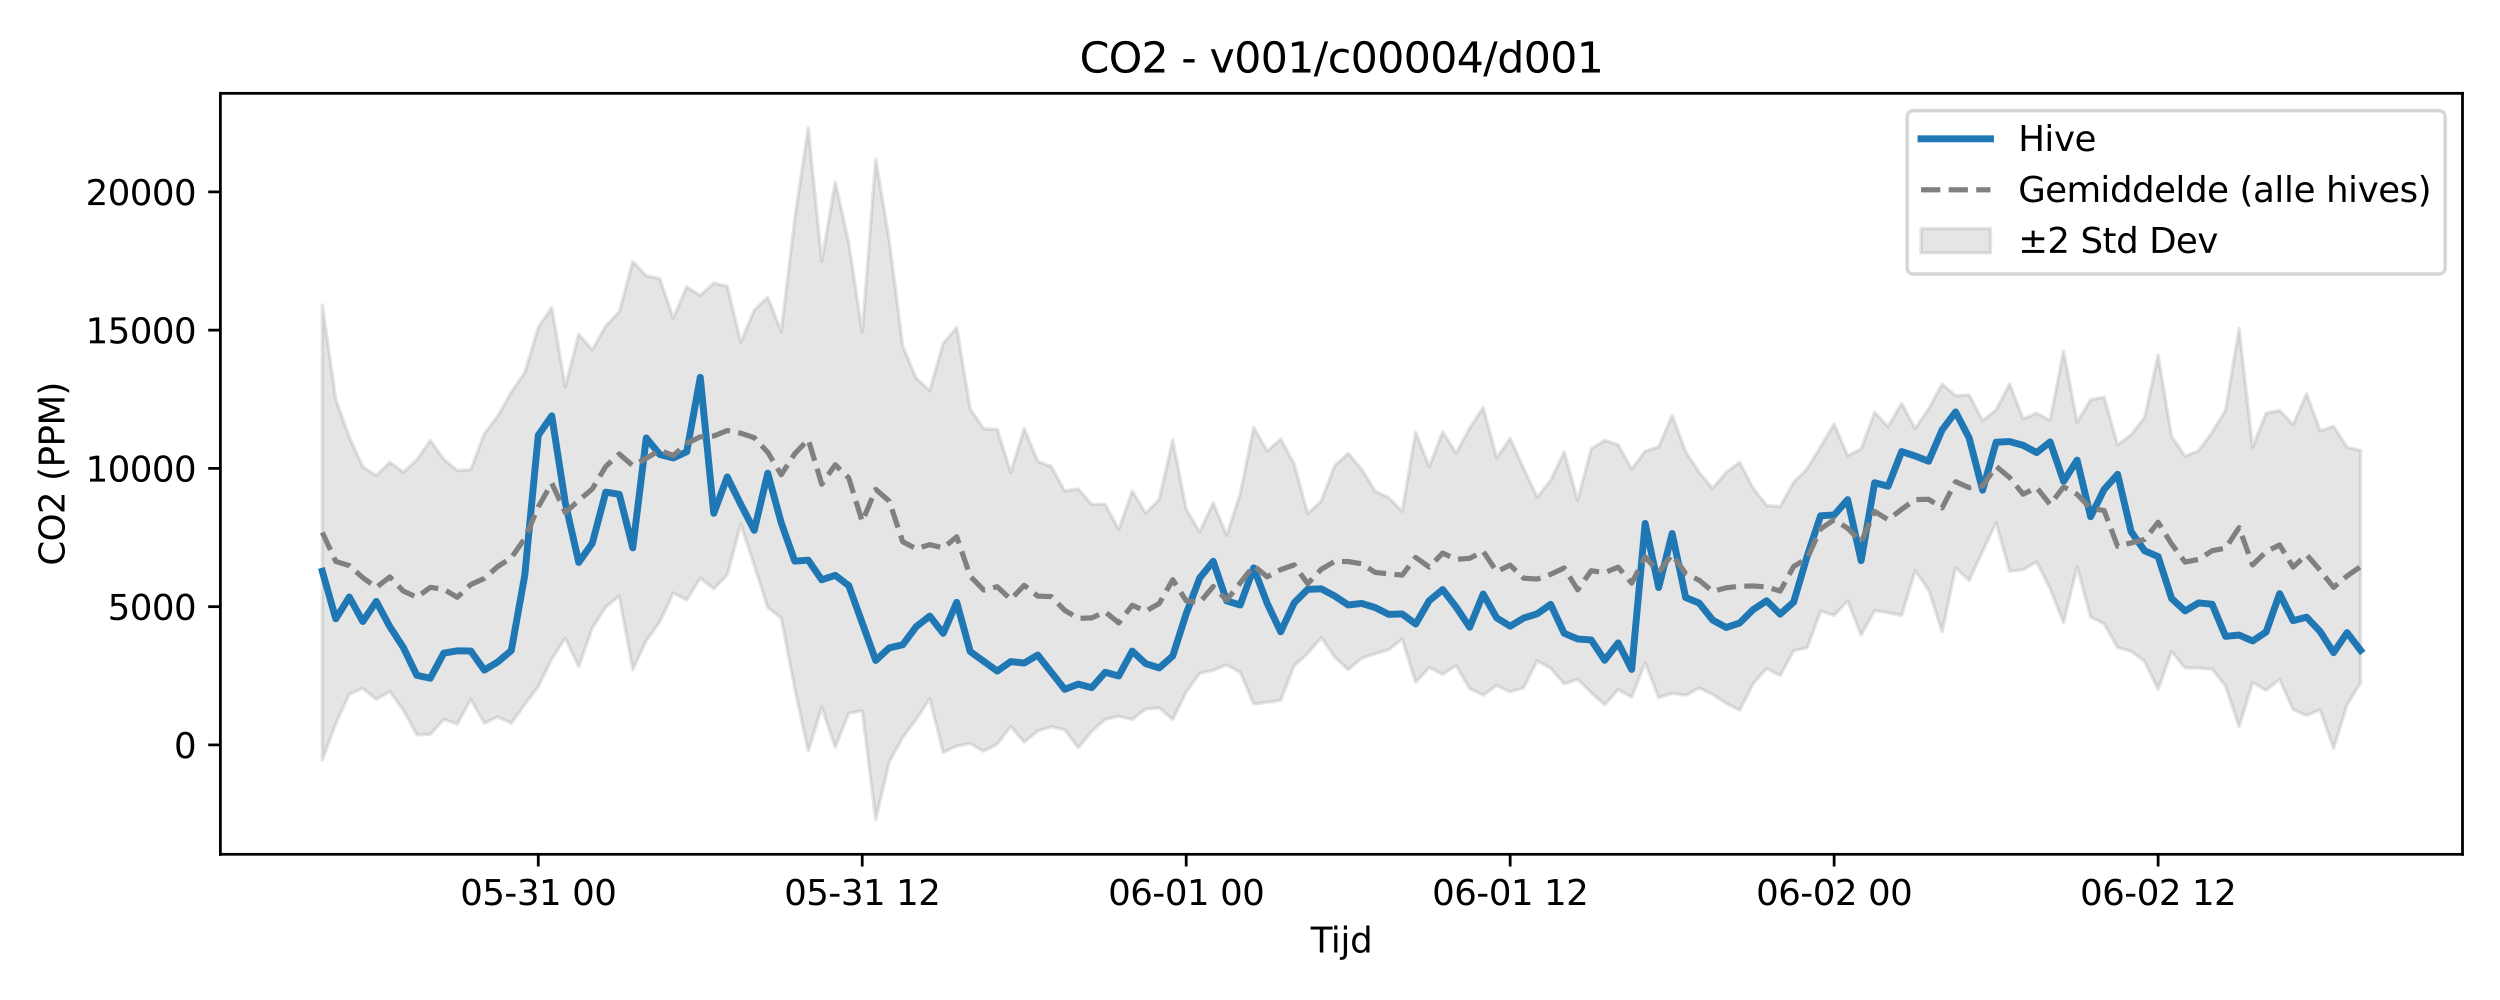 <?xml version="1.0" encoding="utf-8" standalone="no"?>
<!DOCTYPE svg PUBLIC "-//W3C//DTD SVG 1.1//EN"
  "http://www.w3.org/Graphics/SVG/1.1/DTD/svg11.dtd">
<svg xmlns:xlink="http://www.w3.org/1999/xlink" width="720pt" height="288pt" viewBox="0 0 720 288" xmlns="http://www.w3.org/2000/svg" version="1.1">
 <defs>
  <style type="text/css">*{stroke-linejoin: round; stroke-linecap: butt}</style>
 </defs>
 <g id="figure_1">
  <g id="patch_1">
   <path d="M 0 288 
L 720 288 
L 720 0 
L 0 0 
z
" style="fill: #ffffff"/>
  </g>
  <g id="axes_1">
   <g id="patch_2">
    <path d="M 63.47 246.04 
L 709.2 246.04 
L 709.2 26.88 
L 63.47 26.88 
z
" style="fill: #ffffff"/>
   </g>
   <g id="FillBetweenPolyCollection_1">
    <defs>
     <path id="mc2fb7e2fd2" d="M 92.821 -200.191 
L 92.821 -69.122 
L 96.709 -79.624 
L 100.597 -88.085 
L 104.484 -89.747 
L 108.372 -86.605 
L 112.259 -88.816 
L 116.147 -83.571 
L 120.035 -76.383 
L 123.922 -76.519 
L 127.81 -80.82 
L 131.697 -79.477 
L 135.585 -86.599 
L 139.473 -79.742 
L 143.36 -81.551 
L 147.248 -79.695 
L 151.135 -85.127 
L 155.023 -90.304 
L 158.911 -98.219 
L 162.798 -104.205 
L 166.686 -96.044 
L 170.573 -107.08 
L 174.461 -113.195 
L 178.349 -116.335 
L 182.236 -95.151 
L 186.124 -103.497 
L 190.011 -108.905 
L 193.899 -117.235 
L 197.787 -115.233 
L 201.674 -121.488 
L 205.562 -118.427 
L 209.449 -122.42 
L 213.337 -137.067 
L 217.224 -125.183 
L 221.112 -113.085 
L 225 -110.001 
L 228.887 -89.713 
L 232.775 -71.7 
L 236.662 -84.316 
L 240.55 -72.768 
L 244.438 -82.601 
L 248.325 -83.304 
L 252.213 -51.922 
L 256.1 -68.562 
L 259.988 -75.65 
L 263.876 -80.87 
L 267.763 -86.763 
L 271.651 -71.301 
L 275.538 -73.111 
L 279.426 -73.869 
L 283.314 -71.629 
L 287.201 -73.724 
L 291.089 -78.782 
L 294.976 -74.279 
L 298.864 -77.502 
L 302.752 -78.667 
L 306.639 -77.838 
L 310.527 -72.668 
L 314.414 -77.336 
L 318.302 -80.811 
L 322.19 -81.745 
L 326.077 -80.799 
L 329.965 -83.781 
L 333.852 -84.152 
L 337.74 -80.753 
L 341.628 -88.667 
L 345.515 -94.09 
L 349.403 -94.985 
L 353.29 -96.492 
L 357.178 -94.39 
L 361.066 -85.267 
L 364.953 -85.727 
L 368.841 -86.34 
L 372.728 -96.282 
L 376.616 -99.778 
L 380.504 -104.398 
L 384.391 -98.752 
L 388.279 -95.131 
L 392.166 -98.405 
L 396.054 -99.74 
L 399.942 -100.87 
L 403.829 -103.971 
L 407.717 -91.457 
L 411.604 -95.737 
L 415.492 -93.824 
L 419.38 -96.32 
L 423.267 -89.676 
L 427.155 -87.791 
L 431.042 -90.602 
L 434.93 -88.768 
L 438.818 -89.904 
L 442.705 -97.682 
L 446.593 -95.595 
L 450.48 -91.046 
L 454.368 -92.357 
L 458.256 -88.549 
L 462.143 -85.011 
L 466.031 -89.403 
L 469.918 -87.203 
L 473.806 -97.173 
L 477.694 -87.071 
L 481.581 -88.318 
L 485.469 -87.76 
L 489.356 -89.848 
L 493.244 -88.032 
L 497.132 -85.446 
L 501.019 -83.454 
L 504.907 -91.096 
L 508.794 -95.494 
L 512.682 -93.433 
L 516.57 -100.579 
L 520.457 -101.437 
L 524.345 -112.008 
L 528.232 -110.781 
L 532.12 -114.923 
L 536.008 -105.139 
L 539.895 -112.174 
L 543.783 -111.524 
L 547.67 -110.764 
L 551.558 -123.637 
L 555.446 -118.122 
L 559.333 -106.09 
L 563.221 -124.502 
L 567.108 -120.823 
L 570.996 -129.225 
L 574.883 -137.452 
L 578.771 -123.492 
L 582.659 -123.935 
L 586.546 -126.158 
L 590.434 -118.444 
L 594.321 -108.688 
L 598.209 -124.797 
L 602.097 -110.328 
L 605.984 -108.349 
L 609.872 -101.485 
L 613.759 -100.472 
L 617.647 -97.515 
L 621.535 -89.475 
L 625.422 -100.364 
L 629.31 -95.615 
L 633.197 -95.595 
L 637.085 -95.281 
L 640.973 -90.403 
L 644.86 -78.691 
L 648.748 -91.437 
L 652.635 -89.209 
L 656.523 -92.32 
L 660.411 -83.673 
L 664.298 -81.907 
L 668.186 -83.607 
L 672.073 -72.457 
L 675.961 -85.048 
L 679.849 -91.363 
L 679.849 -158.291 
L 679.849 -158.291 
L 675.961 -159.197 
L 672.073 -165.188 
L 668.186 -163.951 
L 664.298 -174.622 
L 660.411 -165.669 
L 656.523 -169.79 
L 652.635 -169.001 
L 648.748 -159.186 
L 644.86 -193.39 
L 640.973 -169.905 
L 637.085 -163.493 
L 633.197 -158.191 
L 629.31 -156.621 
L 625.422 -162.294 
L 621.535 -185.702 
L 617.647 -167.743 
L 613.759 -162.799 
L 609.872 -159.836 
L 605.984 -173.622 
L 602.097 -172.861 
L 598.209 -166.434 
L 594.321 -186.893 
L 590.434 -166.946 
L 586.546 -169.007 
L 582.659 -167.403 
L 578.771 -177.43 
L 574.883 -169.951 
L 570.996 -166.878 
L 567.108 -174.287 
L 563.221 -174.024 
L 559.333 -177.377 
L 555.446 -170.271 
L 551.558 -164.593 
L 547.67 -171.883 
L 543.783 -165.088 
L 539.895 -169.245 
L 536.008 -158.708 
L 532.12 -156.768 
L 528.232 -165.869 
L 524.345 -159.376 
L 520.457 -152.97 
L 516.57 -149.113 
L 512.682 -142.097 
L 508.794 -142.432 
L 504.907 -147.389 
L 501.019 -154.854 
L 497.132 -151.985 
L 493.244 -147.326 
L 489.356 -151.925 
L 485.469 -157.899 
L 481.581 -168.36 
L 477.694 -159.303 
L 473.806 -158.035 
L 469.918 -152.917 
L 466.031 -159.908 
L 462.143 -161.177 
L 458.256 -158.709 
L 454.368 -143.911 
L 450.48 -157.805 
L 446.593 -149.636 
L 442.705 -144.768 
L 438.818 -153.038 
L 434.93 -161.717 
L 431.042 -156.164 
L 427.155 -170.634 
L 423.267 -164.734 
L 419.38 -157.496 
L 415.492 -163.586 
L 411.604 -153.614 
L 407.717 -163.489 
L 403.829 -140.756 
L 399.942 -144.681 
L 396.054 -146.538 
L 392.166 -152.852 
L 388.279 -157.408 
L 384.391 -153.861 
L 380.504 -143.687 
L 376.616 -140.007 
L 372.728 -154.355 
L 368.841 -161.549 
L 364.953 -158.014 
L 361.066 -164.933 
L 357.178 -145.781 
L 353.29 -133.8 
L 349.403 -143.188 
L 345.515 -134.823 
L 341.628 -141.303 
L 337.74 -161.325 
L 333.852 -144.22 
L 329.965 -140.188 
L 326.077 -146.579 
L 322.19 -135.495 
L 318.302 -142.749 
L 314.414 -142.751 
L 310.527 -147.178 
L 306.639 -146.598 
L 302.752 -153.692 
L 298.864 -155.138 
L 294.976 -164.575 
L 291.089 -151.958 
L 287.201 -164.339 
L 283.314 -164.493 
L 279.426 -170.208 
L 275.538 -193.689 
L 271.651 -189.083 
L 267.763 -175.531 
L 263.876 -179.03 
L 259.988 -188.304 
L 256.1 -218.811 
L 252.213 -242.199 
L 248.325 -192.287 
L 244.438 -218.107 
L 240.55 -235.524 
L 236.662 -212.795 
L 232.775 -251.158 
L 228.887 -224.921 
L 225 -192.546 
L 221.112 -202.408 
L 217.224 -198.702 
L 213.337 -189.408 
L 209.449 -205.574 
L 205.562 -206.46 
L 201.674 -202.915 
L 197.787 -205.356 
L 193.899 -196.381 
L 190.011 -207.728 
L 186.124 -208.551 
L 182.236 -212.655 
L 178.349 -198.155 
L 174.461 -194.141 
L 170.573 -187.254 
L 166.686 -191.743 
L 162.798 -176.579 
L 158.911 -199.451 
L 155.023 -193.696 
L 151.135 -180.675 
L 147.248 -175.017 
L 143.36 -168.133 
L 139.473 -163.066 
L 135.585 -152.728 
L 131.697 -152.481 
L 127.81 -155.745 
L 123.922 -161.154 
L 120.035 -155.549 
L 116.147 -152.002 
L 112.259 -154.885 
L 108.372 -151.012 
L 104.484 -153.552 
L 100.597 -162.116 
L 96.709 -172.989 
L 92.821 -200.191 
z
" style="stroke: #808080; stroke-opacity: 0.2"/>
    </defs>
    <g clip-path="url(#p83a8b399af)">
     <use xlink:href="#mc2fb7e2fd2" x="0" y="288" style="fill: #808080; fill-opacity: 0.2; stroke: #808080; stroke-opacity: 0.2"/>
    </g>
   </g>
   <g id="matplotlib.axis_1">
    <g id="xtick_1">
     <g id="line2d_1">
      <defs>
       <path id="m8da2e3e912" d="M 0 0 
L 0 3.5 
" style="stroke: #000000; stroke-width: 0.8"/>
      </defs>
      <g>
       <use xlink:href="#m8da2e3e912" x="155.023" y="246.04" style="stroke: #000000; stroke-width: 0.8"/>
      </g>
     </g>
     <g id="text_1">
      <!-- 05-31 00 -->
      <g transform="translate(132.542 260.638) scale(0.1 -0.1)">
       <defs>
        <path id="DejaVuSans-30" d="M 2034 4250 
Q 1547 4250 1301 3770 
Q 1056 3291 1056 2328 
Q 1056 1369 1301 889 
Q 1547 409 2034 409 
Q 2525 409 2770 889 
Q 3016 1369 3016 2328 
Q 3016 3291 2770 3770 
Q 2525 4250 2034 4250 
z
M 2034 4750 
Q 2819 4750 3233 4129 
Q 3647 3509 3647 2328 
Q 3647 1150 3233 529 
Q 2819 -91 2034 -91 
Q 1250 -91 836 529 
Q 422 1150 422 2328 
Q 422 3509 836 4129 
Q 1250 4750 2034 4750 
z
" transform="scale(0.016)"/>
        <path id="DejaVuSans-35" d="M 691 4666 
L 3169 4666 
L 3169 4134 
L 1269 4134 
L 1269 2991 
Q 1406 3038 1543 3061 
Q 1681 3084 1819 3084 
Q 2600 3084 3056 2656 
Q 3513 2228 3513 1497 
Q 3513 744 3044 326 
Q 2575 -91 1722 -91 
Q 1428 -91 1123 -41 
Q 819 9 494 109 
L 494 744 
Q 775 591 1075 516 
Q 1375 441 1709 441 
Q 2250 441 2565 725 
Q 2881 1009 2881 1497 
Q 2881 1984 2565 2268 
Q 2250 2553 1709 2553 
Q 1456 2553 1204 2497 
Q 953 2441 691 2322 
L 691 4666 
z
" transform="scale(0.016)"/>
        <path id="DejaVuSans-2d" d="M 313 2009 
L 1997 2009 
L 1997 1497 
L 313 1497 
L 313 2009 
z
" transform="scale(0.016)"/>
        <path id="DejaVuSans-33" d="M 2597 2516 
Q 3050 2419 3304 2112 
Q 3559 1806 3559 1356 
Q 3559 666 3084 287 
Q 2609 -91 1734 -91 
Q 1441 -91 1130 -33 
Q 819 25 488 141 
L 488 750 
Q 750 597 1062 519 
Q 1375 441 1716 441 
Q 2309 441 2620 675 
Q 2931 909 2931 1356 
Q 2931 1769 2642 2001 
Q 2353 2234 1838 2234 
L 1294 2234 
L 1294 2753 
L 1863 2753 
Q 2328 2753 2575 2939 
Q 2822 3125 2822 3475 
Q 2822 3834 2567 4026 
Q 2313 4219 1838 4219 
Q 1578 4219 1281 4162 
Q 984 4106 628 3988 
L 628 4550 
Q 988 4650 1302 4700 
Q 1616 4750 1894 4750 
Q 2613 4750 3031 4423 
Q 3450 4097 3450 3541 
Q 3450 3153 3228 2886 
Q 3006 2619 2597 2516 
z
" transform="scale(0.016)"/>
        <path id="DejaVuSans-31" d="M 794 531 
L 1825 531 
L 1825 4091 
L 703 3866 
L 703 4441 
L 1819 4666 
L 2450 4666 
L 2450 531 
L 3481 531 
L 3481 0 
L 794 0 
L 794 531 
z
" transform="scale(0.016)"/>
        <path id="DejaVuSans-20" transform="scale(0.016)"/>
       </defs>
       <use xlink:href="#DejaVuSans-30"/>
       <use xlink:href="#DejaVuSans-35" transform="translate(63.623 0)"/>
       <use xlink:href="#DejaVuSans-2d" transform="translate(127.246 0)"/>
       <use xlink:href="#DejaVuSans-33" transform="translate(163.33 0)"/>
       <use xlink:href="#DejaVuSans-31" transform="translate(226.953 0)"/>
       <use xlink:href="#DejaVuSans-20" transform="translate(290.576 0)"/>
       <use xlink:href="#DejaVuSans-30" transform="translate(322.363 0)"/>
       <use xlink:href="#DejaVuSans-30" transform="translate(385.986 0)"/>
      </g>
     </g>
    </g>
    <g id="xtick_2">
     <g id="line2d_2">
      <g>
       <use xlink:href="#m8da2e3e912" x="248.325" y="246.04" style="stroke: #000000; stroke-width: 0.8"/>
      </g>
     </g>
     <g id="text_2">
      <!-- 05-31 12 -->
      <g transform="translate(225.845 260.638) scale(0.1 -0.1)">
       <defs>
        <path id="DejaVuSans-32" d="M 1228 531 
L 3431 531 
L 3431 0 
L 469 0 
L 469 531 
Q 828 903 1448 1529 
Q 2069 2156 2228 2338 
Q 2531 2678 2651 2914 
Q 2772 3150 2772 3378 
Q 2772 3750 2511 3984 
Q 2250 4219 1831 4219 
Q 1534 4219 1204 4116 
Q 875 4013 500 3803 
L 500 4441 
Q 881 4594 1212 4672 
Q 1544 4750 1819 4750 
Q 2544 4750 2975 4387 
Q 3406 4025 3406 3419 
Q 3406 3131 3298 2873 
Q 3191 2616 2906 2266 
Q 2828 2175 2409 1742 
Q 1991 1309 1228 531 
z
" transform="scale(0.016)"/>
       </defs>
       <use xlink:href="#DejaVuSans-30"/>
       <use xlink:href="#DejaVuSans-35" transform="translate(63.623 0)"/>
       <use xlink:href="#DejaVuSans-2d" transform="translate(127.246 0)"/>
       <use xlink:href="#DejaVuSans-33" transform="translate(163.33 0)"/>
       <use xlink:href="#DejaVuSans-31" transform="translate(226.953 0)"/>
       <use xlink:href="#DejaVuSans-20" transform="translate(290.576 0)"/>
       <use xlink:href="#DejaVuSans-31" transform="translate(322.363 0)"/>
       <use xlink:href="#DejaVuSans-32" transform="translate(385.986 0)"/>
      </g>
     </g>
    </g>
    <g id="xtick_3">
     <g id="line2d_3">
      <g>
       <use xlink:href="#m8da2e3e912" x="341.628" y="246.04" style="stroke: #000000; stroke-width: 0.8"/>
      </g>
     </g>
     <g id="text_3">
      <!-- 06-01 00 -->
      <g transform="translate(319.147 260.638) scale(0.1 -0.1)">
       <defs>
        <path id="DejaVuSans-36" d="M 2113 2584 
Q 1688 2584 1439 2293 
Q 1191 2003 1191 1497 
Q 1191 994 1439 701 
Q 1688 409 2113 409 
Q 2538 409 2786 701 
Q 3034 994 3034 1497 
Q 3034 2003 2786 2293 
Q 2538 2584 2113 2584 
z
M 3366 4563 
L 3366 3988 
Q 3128 4100 2886 4159 
Q 2644 4219 2406 4219 
Q 1781 4219 1451 3797 
Q 1122 3375 1075 2522 
Q 1259 2794 1537 2939 
Q 1816 3084 2150 3084 
Q 2853 3084 3261 2657 
Q 3669 2231 3669 1497 
Q 3669 778 3244 343 
Q 2819 -91 2113 -91 
Q 1303 -91 875 529 
Q 447 1150 447 2328 
Q 447 3434 972 4092 
Q 1497 4750 2381 4750 
Q 2619 4750 2861 4703 
Q 3103 4656 3366 4563 
z
" transform="scale(0.016)"/>
       </defs>
       <use xlink:href="#DejaVuSans-30"/>
       <use xlink:href="#DejaVuSans-36" transform="translate(63.623 0)"/>
       <use xlink:href="#DejaVuSans-2d" transform="translate(127.246 0)"/>
       <use xlink:href="#DejaVuSans-30" transform="translate(163.33 0)"/>
       <use xlink:href="#DejaVuSans-31" transform="translate(226.953 0)"/>
       <use xlink:href="#DejaVuSans-20" transform="translate(290.576 0)"/>
       <use xlink:href="#DejaVuSans-30" transform="translate(322.363 0)"/>
       <use xlink:href="#DejaVuSans-30" transform="translate(385.986 0)"/>
      </g>
     </g>
    </g>
    <g id="xtick_4">
     <g id="line2d_4">
      <g>
       <use xlink:href="#m8da2e3e912" x="434.93" y="246.04" style="stroke: #000000; stroke-width: 0.8"/>
      </g>
     </g>
     <g id="text_4">
      <!-- 06-01 12 -->
      <g transform="translate(412.45 260.638) scale(0.1 -0.1)">
       <use xlink:href="#DejaVuSans-30"/>
       <use xlink:href="#DejaVuSans-36" transform="translate(63.623 0)"/>
       <use xlink:href="#DejaVuSans-2d" transform="translate(127.246 0)"/>
       <use xlink:href="#DejaVuSans-30" transform="translate(163.33 0)"/>
       <use xlink:href="#DejaVuSans-31" transform="translate(226.953 0)"/>
       <use xlink:href="#DejaVuSans-20" transform="translate(290.576 0)"/>
       <use xlink:href="#DejaVuSans-31" transform="translate(322.363 0)"/>
       <use xlink:href="#DejaVuSans-32" transform="translate(385.986 0)"/>
      </g>
     </g>
    </g>
    <g id="xtick_5">
     <g id="line2d_5">
      <g>
       <use xlink:href="#m8da2e3e912" x="528.232" y="246.04" style="stroke: #000000; stroke-width: 0.8"/>
      </g>
     </g>
     <g id="text_5">
      <!-- 06-02 00 -->
      <g transform="translate(505.752 260.638) scale(0.1 -0.1)">
       <use xlink:href="#DejaVuSans-30"/>
       <use xlink:href="#DejaVuSans-36" transform="translate(63.623 0)"/>
       <use xlink:href="#DejaVuSans-2d" transform="translate(127.246 0)"/>
       <use xlink:href="#DejaVuSans-30" transform="translate(163.33 0)"/>
       <use xlink:href="#DejaVuSans-32" transform="translate(226.953 0)"/>
       <use xlink:href="#DejaVuSans-20" transform="translate(290.576 0)"/>
       <use xlink:href="#DejaVuSans-30" transform="translate(322.363 0)"/>
       <use xlink:href="#DejaVuSans-30" transform="translate(385.986 0)"/>
      </g>
     </g>
    </g>
    <g id="xtick_6">
     <g id="line2d_6">
      <g>
       <use xlink:href="#m8da2e3e912" x="621.535" y="246.04" style="stroke: #000000; stroke-width: 0.8"/>
      </g>
     </g>
     <g id="text_6">
      <!-- 06-02 12 -->
      <g transform="translate(599.054 260.638) scale(0.1 -0.1)">
       <use xlink:href="#DejaVuSans-30"/>
       <use xlink:href="#DejaVuSans-36" transform="translate(63.623 0)"/>
       <use xlink:href="#DejaVuSans-2d" transform="translate(127.246 0)"/>
       <use xlink:href="#DejaVuSans-30" transform="translate(163.33 0)"/>
       <use xlink:href="#DejaVuSans-32" transform="translate(226.953 0)"/>
       <use xlink:href="#DejaVuSans-20" transform="translate(290.576 0)"/>
       <use xlink:href="#DejaVuSans-31" transform="translate(322.363 0)"/>
       <use xlink:href="#DejaVuSans-32" transform="translate(385.986 0)"/>
      </g>
     </g>
    </g>
    <g id="text_7">
     <!-- Tijd -->
     <g transform="translate(377.485 274.317) scale(0.1 -0.1)">
      <defs>
       <path id="DejaVuSans-54" d="M -19 4666 
L 3928 4666 
L 3928 4134 
L 2272 4134 
L 2272 0 
L 1638 0 
L 1638 4134 
L -19 4134 
L -19 4666 
z
" transform="scale(0.016)"/>
       <path id="DejaVuSans-69" d="M 603 3500 
L 1178 3500 
L 1178 0 
L 603 0 
L 603 3500 
z
M 603 4863 
L 1178 4863 
L 1178 4134 
L 603 4134 
L 603 4863 
z
" transform="scale(0.016)"/>
       <path id="DejaVuSans-6a" d="M 603 3500 
L 1178 3500 
L 1178 -63 
Q 1178 -731 923 -1031 
Q 669 -1331 103 -1331 
L -116 -1331 
L -116 -844 
L 38 -844 
Q 366 -844 484 -692 
Q 603 -541 603 -63 
L 603 3500 
z
M 603 4863 
L 1178 4863 
L 1178 4134 
L 603 4134 
L 603 4863 
z
" transform="scale(0.016)"/>
       <path id="DejaVuSans-64" d="M 2906 2969 
L 2906 4863 
L 3481 4863 
L 3481 0 
L 2906 0 
L 2906 525 
Q 2725 213 2448 61 
Q 2172 -91 1784 -91 
Q 1150 -91 751 415 
Q 353 922 353 1747 
Q 353 2572 751 3078 
Q 1150 3584 1784 3584 
Q 2172 3584 2448 3432 
Q 2725 3281 2906 2969 
z
M 947 1747 
Q 947 1113 1208 752 
Q 1469 391 1925 391 
Q 2381 391 2643 752 
Q 2906 1113 2906 1747 
Q 2906 2381 2643 2742 
Q 2381 3103 1925 3103 
Q 1469 3103 1208 2742 
Q 947 2381 947 1747 
z
" transform="scale(0.016)"/>
      </defs>
      <use xlink:href="#DejaVuSans-54"/>
      <use xlink:href="#DejaVuSans-69" transform="translate(57.959 0)"/>
      <use xlink:href="#DejaVuSans-6a" transform="translate(85.742 0)"/>
      <use xlink:href="#DejaVuSans-64" transform="translate(113.525 0)"/>
     </g>
    </g>
   </g>
   <g id="matplotlib.axis_2">
    <g id="ytick_1">
     <g id="line2d_7">
      <defs>
       <path id="ma5cc7179a1" d="M 0 0 
L -3.5 0 
" style="stroke: #000000; stroke-width: 0.8"/>
      </defs>
      <g>
       <use xlink:href="#ma5cc7179a1" x="63.47" y="214.532" style="stroke: #000000; stroke-width: 0.8"/>
      </g>
     </g>
     <g id="text_8">
      <!-- 0 -->
      <g transform="translate(50.108 218.331) scale(0.1 -0.1)">
       <use xlink:href="#DejaVuSans-30"/>
      </g>
     </g>
    </g>
    <g id="ytick_2">
     <g id="line2d_8">
      <g>
       <use xlink:href="#ma5cc7179a1" x="63.47" y="174.716" style="stroke: #000000; stroke-width: 0.8"/>
      </g>
     </g>
     <g id="text_9">
      <!-- 5000 -->
      <g transform="translate(31.02 178.515) scale(0.1 -0.1)">
       <use xlink:href="#DejaVuSans-35"/>
       <use xlink:href="#DejaVuSans-30" transform="translate(63.623 0)"/>
       <use xlink:href="#DejaVuSans-30" transform="translate(127.246 0)"/>
       <use xlink:href="#DejaVuSans-30" transform="translate(190.869 0)"/>
      </g>
     </g>
    </g>
    <g id="ytick_3">
     <g id="line2d_9">
      <g>
       <use xlink:href="#ma5cc7179a1" x="63.47" y="134.9" style="stroke: #000000; stroke-width: 0.8"/>
      </g>
     </g>
     <g id="text_10">
      <!-- 10000 -->
      <g transform="translate(24.657 138.699) scale(0.1 -0.1)">
       <use xlink:href="#DejaVuSans-31"/>
       <use xlink:href="#DejaVuSans-30" transform="translate(63.623 0)"/>
       <use xlink:href="#DejaVuSans-30" transform="translate(127.246 0)"/>
       <use xlink:href="#DejaVuSans-30" transform="translate(190.869 0)"/>
       <use xlink:href="#DejaVuSans-30" transform="translate(254.492 0)"/>
      </g>
     </g>
    </g>
    <g id="ytick_4">
     <g id="line2d_10">
      <g>
       <use xlink:href="#ma5cc7179a1" x="63.47" y="95.084" style="stroke: #000000; stroke-width: 0.8"/>
      </g>
     </g>
     <g id="text_11">
      <!-- 15000 -->
      <g transform="translate(24.657 98.883) scale(0.1 -0.1)">
       <use xlink:href="#DejaVuSans-31"/>
       <use xlink:href="#DejaVuSans-35" transform="translate(63.623 0)"/>
       <use xlink:href="#DejaVuSans-30" transform="translate(127.246 0)"/>
       <use xlink:href="#DejaVuSans-30" transform="translate(190.869 0)"/>
       <use xlink:href="#DejaVuSans-30" transform="translate(254.492 0)"/>
      </g>
     </g>
    </g>
    <g id="ytick_5">
     <g id="line2d_11">
      <g>
       <use xlink:href="#ma5cc7179a1" x="63.47" y="55.268" style="stroke: #000000; stroke-width: 0.8"/>
      </g>
     </g>
     <g id="text_12">
      <!-- 20000 -->
      <g transform="translate(24.657 59.067) scale(0.1 -0.1)">
       <use xlink:href="#DejaVuSans-32"/>
       <use xlink:href="#DejaVuSans-30" transform="translate(63.623 0)"/>
       <use xlink:href="#DejaVuSans-30" transform="translate(127.246 0)"/>
       <use xlink:href="#DejaVuSans-30" transform="translate(190.869 0)"/>
       <use xlink:href="#DejaVuSans-30" transform="translate(254.492 0)"/>
      </g>
     </g>
    </g>
    <g id="text_13">
     <!-- CO2 (PPM) -->
     <g transform="translate(18.578 162.903) rotate(-90) scale(0.1 -0.1)">
      <defs>
       <path id="DejaVuSans-43" d="M 4122 4306 
L 4122 3641 
Q 3803 3938 3442 4084 
Q 3081 4231 2675 4231 
Q 1875 4231 1450 3742 
Q 1025 3253 1025 2328 
Q 1025 1406 1450 917 
Q 1875 428 2675 428 
Q 3081 428 3442 575 
Q 3803 722 4122 1019 
L 4122 359 
Q 3791 134 3420 21 
Q 3050 -91 2638 -91 
Q 1578 -91 968 557 
Q 359 1206 359 2328 
Q 359 3453 968 4101 
Q 1578 4750 2638 4750 
Q 3056 4750 3426 4639 
Q 3797 4528 4122 4306 
z
" transform="scale(0.016)"/>
       <path id="DejaVuSans-4f" d="M 2522 4238 
Q 1834 4238 1429 3725 
Q 1025 3213 1025 2328 
Q 1025 1447 1429 934 
Q 1834 422 2522 422 
Q 3209 422 3611 934 
Q 4013 1447 4013 2328 
Q 4013 3213 3611 3725 
Q 3209 4238 2522 4238 
z
M 2522 4750 
Q 3503 4750 4090 4092 
Q 4678 3434 4678 2328 
Q 4678 1225 4090 567 
Q 3503 -91 2522 -91 
Q 1538 -91 948 565 
Q 359 1222 359 2328 
Q 359 3434 948 4092 
Q 1538 4750 2522 4750 
z
" transform="scale(0.016)"/>
       <path id="DejaVuSans-28" d="M 1984 4856 
Q 1566 4138 1362 3434 
Q 1159 2731 1159 2009 
Q 1159 1288 1364 580 
Q 1569 -128 1984 -844 
L 1484 -844 
Q 1016 -109 783 600 
Q 550 1309 550 2009 
Q 550 2706 781 3412 
Q 1013 4119 1484 4856 
L 1984 4856 
z
" transform="scale(0.016)"/>
       <path id="DejaVuSans-50" d="M 1259 4147 
L 1259 2394 
L 2053 2394 
Q 2494 2394 2734 2622 
Q 2975 2850 2975 3272 
Q 2975 3691 2734 3919 
Q 2494 4147 2053 4147 
L 1259 4147 
z
M 628 4666 
L 2053 4666 
Q 2838 4666 3239 4311 
Q 3641 3956 3641 3272 
Q 3641 2581 3239 2228 
Q 2838 1875 2053 1875 
L 1259 1875 
L 1259 0 
L 628 0 
L 628 4666 
z
" transform="scale(0.016)"/>
       <path id="DejaVuSans-4d" d="M 628 4666 
L 1569 4666 
L 2759 1491 
L 3956 4666 
L 4897 4666 
L 4897 0 
L 4281 0 
L 4281 4097 
L 3078 897 
L 2444 897 
L 1241 4097 
L 1241 0 
L 628 0 
L 628 4666 
z
" transform="scale(0.016)"/>
       <path id="DejaVuSans-29" d="M 513 4856 
L 1013 4856 
Q 1481 4119 1714 3412 
Q 1947 2706 1947 2009 
Q 1947 1309 1714 600 
Q 1481 -109 1013 -844 
L 513 -844 
Q 928 -128 1133 580 
Q 1338 1288 1338 2009 
Q 1338 2731 1133 3434 
Q 928 4138 513 4856 
z
" transform="scale(0.016)"/>
      </defs>
      <use xlink:href="#DejaVuSans-43"/>
      <use xlink:href="#DejaVuSans-4f" transform="translate(69.824 0)"/>
      <use xlink:href="#DejaVuSans-32" transform="translate(148.535 0)"/>
      <use xlink:href="#DejaVuSans-20" transform="translate(212.158 0)"/>
      <use xlink:href="#DejaVuSans-28" transform="translate(243.945 0)"/>
      <use xlink:href="#DejaVuSans-50" transform="translate(282.959 0)"/>
      <use xlink:href="#DejaVuSans-50" transform="translate(343.262 0)"/>
      <use xlink:href="#DejaVuSans-4d" transform="translate(403.564 0)"/>
      <use xlink:href="#DejaVuSans-29" transform="translate(489.844 0)"/>
     </g>
    </g>
   </g>
   <g id="line2d_12">
    <path d="M 92.821 164.523 
L 96.709 178.201 
L 100.597 171.947 
L 104.484 178.992 
L 108.372 173.208 
L 112.259 180.449 
L 116.147 186.461 
L 120.035 194.488 
L 123.922 195.327 
L 127.81 188.099 
L 131.697 187.436 
L 135.585 187.491 
L 139.473 192.978 
L 143.36 190.642 
L 147.248 187.359 
L 151.135 165.659 
L 155.023 125.379 
L 158.911 119.762 
L 162.798 144.785 
L 166.686 161.967 
L 170.573 156.475 
L 174.461 141.738 
L 178.349 142.364 
L 182.236 157.781 
L 186.124 126.135 
L 190.011 130.886 
L 193.899 131.89 
L 197.787 130.087 
L 201.674 108.682 
L 205.562 147.832 
L 209.449 137.379 
L 213.337 145.236 
L 217.224 152.732 
L 221.112 136.289 
L 225 150.582 
L 228.887 161.608 
L 232.775 161.319 
L 236.662 166.989 
L 240.55 165.691 
L 244.438 168.645 
L 252.213 190.199 
L 256.1 186.591 
L 259.988 185.689 
L 263.876 180.469 
L 267.763 177.447 
L 271.651 182.396 
L 275.538 173.471 
L 279.426 187.645 
L 287.201 193.262 
L 291.089 190.539 
L 294.976 190.953 
L 298.864 188.651 
L 306.639 198.531 
L 310.527 197.021 
L 314.414 198.04 
L 318.302 193.618 
L 322.19 194.682 
L 326.077 187.505 
L 329.965 191.13 
L 333.852 192.359 
L 337.74 188.946 
L 341.628 176.738 
L 345.515 166.466 
L 349.403 161.661 
L 353.29 173.065 
L 357.178 174.243 
L 361.066 163.557 
L 364.953 173.768 
L 368.841 181.957 
L 372.728 173.609 
L 376.616 169.731 
L 380.504 169.582 
L 384.391 171.655 
L 388.279 174.235 
L 392.166 173.781 
L 396.054 174.976 
L 399.942 176.935 
L 403.829 176.826 
L 407.717 179.719 
L 411.604 173.017 
L 415.492 169.808 
L 419.38 174.851 
L 423.267 180.643 
L 427.155 171.087 
L 431.042 177.938 
L 434.93 180.348 
L 438.818 178.004 
L 442.705 176.781 
L 446.593 174.059 
L 450.48 182.395 
L 454.368 184.03 
L 458.256 184.303 
L 462.143 190.151 
L 466.031 185.155 
L 469.918 192.792 
L 473.806 150.744 
L 477.694 169.21 
L 481.581 153.656 
L 485.469 172.088 
L 489.356 173.68 
L 493.244 178.57 
L 497.132 180.72 
L 501.019 179.43 
L 504.907 175.57 
L 508.794 173.02 
L 512.682 176.868 
L 516.57 173.399 
L 520.457 160.178 
L 524.345 148.538 
L 528.232 148.318 
L 532.12 143.904 
L 536.008 161.473 
L 539.895 139.027 
L 543.783 140.036 
L 547.67 130.053 
L 551.558 131.322 
L 555.446 132.832 
L 559.333 123.81 
L 563.221 118.644 
L 567.108 126.132 
L 570.996 141.162 
L 574.883 127.356 
L 578.771 127.17 
L 582.659 128.245 
L 586.546 130.337 
L 590.434 127.279 
L 594.321 138.616 
L 598.209 132.524 
L 602.097 148.814 
L 605.984 140.957 
L 609.872 136.612 
L 613.759 153.104 
L 617.647 158.641 
L 621.535 160.297 
L 625.422 172.369 
L 629.31 175.945 
L 633.197 173.638 
L 637.085 174.015 
L 640.973 183.271 
L 644.86 182.897 
L 648.748 184.593 
L 652.635 182.023 
L 656.523 170.994 
L 660.411 178.758 
L 664.298 177.744 
L 668.186 181.864 
L 672.073 187.951 
L 675.961 182.206 
L 679.849 187.282 
L 679.849 187.282 
" clip-path="url(#p83a8b399af)" style="fill: none; stroke: #1f77b4; stroke-width: 2; stroke-linecap: square"/>
   </g>
   <g id="line2d_13">
    <path d="M 92.821 153.344 
L 96.709 161.694 
L 100.597 162.899 
L 104.484 166.351 
L 108.372 169.192 
L 112.259 166.15 
L 116.147 170.213 
L 120.035 172.034 
L 123.922 169.163 
L 127.81 169.717 
L 131.697 172.021 
L 135.585 168.336 
L 139.473 166.596 
L 143.36 163.158 
L 147.248 160.644 
L 151.135 155.099 
L 155.023 146 
L 158.911 139.165 
L 162.798 147.608 
L 166.686 144.107 
L 170.573 140.833 
L 174.461 134.332 
L 178.349 130.755 
L 182.236 134.097 
L 186.124 131.976 
L 190.011 129.683 
L 193.899 131.192 
L 197.787 127.706 
L 201.674 125.799 
L 205.562 125.557 
L 209.449 124.003 
L 213.337 124.762 
L 217.224 126.058 
L 221.112 130.253 
L 225 136.726 
L 228.887 130.683 
L 232.775 126.571 
L 236.662 139.445 
L 240.55 133.854 
L 244.438 137.646 
L 248.325 150.205 
L 252.213 140.94 
L 256.1 144.313 
L 259.988 156.023 
L 263.876 158.05 
L 267.763 156.853 
L 271.651 157.808 
L 275.538 154.6 
L 279.426 165.962 
L 283.314 169.939 
L 287.201 168.968 
L 291.089 172.63 
L 294.976 168.573 
L 298.864 171.68 
L 302.752 171.82 
L 306.639 175.782 
L 310.527 178.077 
L 314.414 177.956 
L 318.302 176.22 
L 322.19 179.38 
L 326.077 174.311 
L 329.965 176.016 
L 333.852 173.814 
L 337.74 166.961 
L 341.628 173.015 
L 345.515 173.543 
L 349.403 168.914 
L 353.29 172.854 
L 361.066 162.9 
L 364.953 166.13 
L 368.841 164.055 
L 372.728 162.682 
L 376.616 168.107 
L 380.504 163.957 
L 384.391 161.693 
L 388.279 161.731 
L 392.166 162.371 
L 396.054 164.861 
L 403.829 165.636 
L 407.717 160.527 
L 411.604 163.325 
L 415.492 159.295 
L 419.38 161.092 
L 423.267 160.795 
L 427.155 158.787 
L 431.042 164.617 
L 434.93 162.757 
L 438.818 166.529 
L 442.705 166.775 
L 446.593 165.385 
L 450.48 163.575 
L 454.368 169.866 
L 458.256 164.371 
L 462.143 164.906 
L 466.031 163.344 
L 469.918 167.94 
L 473.806 160.396 
L 477.694 164.813 
L 481.581 159.661 
L 485.469 165.17 
L 489.356 167.113 
L 493.244 170.321 
L 497.132 169.285 
L 501.019 168.846 
L 504.907 168.758 
L 508.794 169.037 
L 512.682 170.235 
L 516.57 163.154 
L 520.457 160.796 
L 524.345 152.308 
L 528.232 149.675 
L 532.12 152.155 
L 536.008 156.077 
L 539.895 147.291 
L 543.783 149.694 
L 547.67 146.676 
L 551.558 143.885 
L 555.446 143.804 
L 559.333 146.267 
L 563.221 138.737 
L 567.108 140.445 
L 570.996 139.948 
L 574.883 134.299 
L 578.771 137.539 
L 582.659 142.331 
L 586.546 140.417 
L 590.434 145.305 
L 594.321 140.21 
L 598.209 142.385 
L 602.097 146.406 
L 605.984 147.014 
L 609.872 157.339 
L 617.647 155.371 
L 621.535 150.412 
L 625.422 156.671 
L 629.31 161.882 
L 633.197 161.107 
L 637.085 158.613 
L 640.973 157.846 
L 644.86 151.96 
L 648.748 162.688 
L 652.635 158.895 
L 656.523 156.945 
L 660.411 163.329 
L 664.298 159.736 
L 668.186 164.221 
L 672.073 169.178 
L 675.961 165.877 
L 679.849 163.173 
L 679.849 163.173 
" clip-path="url(#p83a8b399af)" style="fill: none; stroke-dasharray: 5.55,2.4; stroke-dashoffset: 0; stroke: #808080; stroke-width: 1.5"/>
   </g>
   <g id="patch_3">
    <path d="M 63.47 246.04 
L 63.47 26.88 
" style="fill: none; stroke: #000000; stroke-width: 0.8; stroke-linejoin: miter; stroke-linecap: square"/>
   </g>
   <g id="patch_4">
    <path d="M 709.2 246.04 
L 709.2 26.88 
" style="fill: none; stroke: #000000; stroke-width: 0.8; stroke-linejoin: miter; stroke-linecap: square"/>
   </g>
   <g id="patch_5">
    <path d="M 63.47 246.04 
L 709.2 246.04 
" style="fill: none; stroke: #000000; stroke-width: 0.8; stroke-linejoin: miter; stroke-linecap: square"/>
   </g>
   <g id="patch_6">
    <path d="M 63.47 26.88 
L 709.2 26.88 
" style="fill: none; stroke: #000000; stroke-width: 0.8; stroke-linejoin: miter; stroke-linecap: square"/>
   </g>
   <g id="text_14">
    <!-- CO2 - v001/c00004/d001 -->
    <g transform="translate(310.932 20.88) scale(0.12 -0.12)">
     <defs>
      <path id="DejaVuSans-76" d="M 191 3500 
L 800 3500 
L 1894 563 
L 2988 3500 
L 3597 3500 
L 2284 0 
L 1503 0 
L 191 3500 
z
" transform="scale(0.016)"/>
      <path id="DejaVuSans-2f" d="M 1625 4666 
L 2156 4666 
L 531 -594 
L 0 -594 
L 1625 4666 
z
" transform="scale(0.016)"/>
      <path id="DejaVuSans-63" d="M 3122 3366 
L 3122 2828 
Q 2878 2963 2633 3030 
Q 2388 3097 2138 3097 
Q 1578 3097 1268 2742 
Q 959 2388 959 1747 
Q 959 1106 1268 751 
Q 1578 397 2138 397 
Q 2388 397 2633 464 
Q 2878 531 3122 666 
L 3122 134 
Q 2881 22 2623 -34 
Q 2366 -91 2075 -91 
Q 1284 -91 818 406 
Q 353 903 353 1747 
Q 353 2603 823 3093 
Q 1294 3584 2113 3584 
Q 2378 3584 2631 3529 
Q 2884 3475 3122 3366 
z
" transform="scale(0.016)"/>
      <path id="DejaVuSans-34" d="M 2419 4116 
L 825 1625 
L 2419 1625 
L 2419 4116 
z
M 2253 4666 
L 3047 4666 
L 3047 1625 
L 3713 1625 
L 3713 1100 
L 3047 1100 
L 3047 0 
L 2419 0 
L 2419 1100 
L 313 1100 
L 313 1709 
L 2253 4666 
z
" transform="scale(0.016)"/>
     </defs>
     <use xlink:href="#DejaVuSans-43"/>
     <use xlink:href="#DejaVuSans-4f" transform="translate(69.824 0)"/>
     <use xlink:href="#DejaVuSans-32" transform="translate(148.535 0)"/>
     <use xlink:href="#DejaVuSans-20" transform="translate(212.158 0)"/>
     <use xlink:href="#DejaVuSans-2d" transform="translate(243.945 0)"/>
     <use xlink:href="#DejaVuSans-20" transform="translate(280.029 0)"/>
     <use xlink:href="#DejaVuSans-76" transform="translate(311.816 0)"/>
     <use xlink:href="#DejaVuSans-30" transform="translate(370.996 0)"/>
     <use xlink:href="#DejaVuSans-30" transform="translate(434.619 0)"/>
     <use xlink:href="#DejaVuSans-31" transform="translate(498.242 0)"/>
     <use xlink:href="#DejaVuSans-2f" transform="translate(561.865 0)"/>
     <use xlink:href="#DejaVuSans-63" transform="translate(595.557 0)"/>
     <use xlink:href="#DejaVuSans-30" transform="translate(650.537 0)"/>
     <use xlink:href="#DejaVuSans-30" transform="translate(714.16 0)"/>
     <use xlink:href="#DejaVuSans-30" transform="translate(777.783 0)"/>
     <use xlink:href="#DejaVuSans-30" transform="translate(841.406 0)"/>
     <use xlink:href="#DejaVuSans-34" transform="translate(905.029 0)"/>
     <use xlink:href="#DejaVuSans-2f" transform="translate(968.652 0)"/>
     <use xlink:href="#DejaVuSans-64" transform="translate(1002.344 0)"/>
     <use xlink:href="#DejaVuSans-30" transform="translate(1065.82 0)"/>
     <use xlink:href="#DejaVuSans-30" transform="translate(1129.443 0)"/>
     <use xlink:href="#DejaVuSans-31" transform="translate(1193.066 0)"/>
    </g>
   </g>
   <g id="legend_1">
    <g id="patch_7">
     <path d="M 551.256 78.914 
L 702.2 78.914 
Q 704.2 78.914 704.2 76.914 
L 704.2 33.88 
Q 704.2 31.88 702.2 31.88 
L 551.256 31.88 
Q 549.256 31.88 549.256 33.88 
L 549.256 76.914 
Q 549.256 78.914 551.256 78.914 
z
" style="fill: #ffffff; opacity: 0.8; stroke: #cccccc; stroke-linejoin: miter"/>
    </g>
    <g id="line2d_14">
     <path d="M 553.256 39.978 
L 563.256 39.978 
L 573.256 39.978 
" style="fill: none; stroke: #1f77b4; stroke-width: 2; stroke-linecap: square"/>
    </g>
    <g id="text_15">
     <!-- Hive -->
     <g transform="translate(581.256 43.478) scale(0.1 -0.1)">
      <defs>
       <path id="DejaVuSans-48" d="M 628 4666 
L 1259 4666 
L 1259 2753 
L 3553 2753 
L 3553 4666 
L 4184 4666 
L 4184 0 
L 3553 0 
L 3553 2222 
L 1259 2222 
L 1259 0 
L 628 0 
L 628 4666 
z
" transform="scale(0.016)"/>
       <path id="DejaVuSans-65" d="M 3597 1894 
L 3597 1613 
L 953 1613 
Q 991 1019 1311 708 
Q 1631 397 2203 397 
Q 2534 397 2845 478 
Q 3156 559 3463 722 
L 3463 178 
Q 3153 47 2828 -22 
Q 2503 -91 2169 -91 
Q 1331 -91 842 396 
Q 353 884 353 1716 
Q 353 2575 817 3079 
Q 1281 3584 2069 3584 
Q 2775 3584 3186 3129 
Q 3597 2675 3597 1894 
z
M 3022 2063 
Q 3016 2534 2758 2815 
Q 2500 3097 2075 3097 
Q 1594 3097 1305 2825 
Q 1016 2553 972 2059 
L 3022 2063 
z
" transform="scale(0.016)"/>
      </defs>
      <use xlink:href="#DejaVuSans-48"/>
      <use xlink:href="#DejaVuSans-69" transform="translate(75.195 0)"/>
      <use xlink:href="#DejaVuSans-76" transform="translate(102.979 0)"/>
      <use xlink:href="#DejaVuSans-65" transform="translate(162.158 0)"/>
     </g>
    </g>
    <g id="line2d_15">
     <path d="M 553.256 54.657 
L 563.256 54.657 
L 573.256 54.657 
" style="fill: none; stroke-dasharray: 5.55,2.4; stroke-dashoffset: 0; stroke: #808080; stroke-width: 1.5"/>
    </g>
    <g id="text_16">
     <!-- Gemiddelde (alle hives) -->
     <g transform="translate(581.256 58.157) scale(0.1 -0.1)">
      <defs>
       <path id="DejaVuSans-47" d="M 3809 666 
L 3809 1919 
L 2778 1919 
L 2778 2438 
L 4434 2438 
L 4434 434 
Q 4069 175 3628 42 
Q 3188 -91 2688 -91 
Q 1594 -91 976 548 
Q 359 1188 359 2328 
Q 359 3472 976 4111 
Q 1594 4750 2688 4750 
Q 3144 4750 3555 4637 
Q 3966 4525 4313 4306 
L 4313 3634 
Q 3963 3931 3569 4081 
Q 3175 4231 2741 4231 
Q 1884 4231 1454 3753 
Q 1025 3275 1025 2328 
Q 1025 1384 1454 906 
Q 1884 428 2741 428 
Q 3075 428 3337 486 
Q 3600 544 3809 666 
z
" transform="scale(0.016)"/>
       <path id="DejaVuSans-6d" d="M 3328 2828 
Q 3544 3216 3844 3400 
Q 4144 3584 4550 3584 
Q 5097 3584 5394 3201 
Q 5691 2819 5691 2113 
L 5691 0 
L 5113 0 
L 5113 2094 
Q 5113 2597 4934 2840 
Q 4756 3084 4391 3084 
Q 3944 3084 3684 2787 
Q 3425 2491 3425 1978 
L 3425 0 
L 2847 0 
L 2847 2094 
Q 2847 2600 2669 2842 
Q 2491 3084 2119 3084 
Q 1678 3084 1418 2786 
Q 1159 2488 1159 1978 
L 1159 0 
L 581 0 
L 581 3500 
L 1159 3500 
L 1159 2956 
Q 1356 3278 1631 3431 
Q 1906 3584 2284 3584 
Q 2666 3584 2933 3390 
Q 3200 3197 3328 2828 
z
" transform="scale(0.016)"/>
       <path id="DejaVuSans-6c" d="M 603 4863 
L 1178 4863 
L 1178 0 
L 603 0 
L 603 4863 
z
" transform="scale(0.016)"/>
       <path id="DejaVuSans-61" d="M 2194 1759 
Q 1497 1759 1228 1600 
Q 959 1441 959 1056 
Q 959 750 1161 570 
Q 1363 391 1709 391 
Q 2188 391 2477 730 
Q 2766 1069 2766 1631 
L 2766 1759 
L 2194 1759 
z
M 3341 1997 
L 3341 0 
L 2766 0 
L 2766 531 
Q 2569 213 2275 61 
Q 1981 -91 1556 -91 
Q 1019 -91 701 211 
Q 384 513 384 1019 
Q 384 1609 779 1909 
Q 1175 2209 1959 2209 
L 2766 2209 
L 2766 2266 
Q 2766 2663 2505 2880 
Q 2244 3097 1772 3097 
Q 1472 3097 1187 3025 
Q 903 2953 641 2809 
L 641 3341 
Q 956 3463 1253 3523 
Q 1550 3584 1831 3584 
Q 2591 3584 2966 3190 
Q 3341 2797 3341 1997 
z
" transform="scale(0.016)"/>
       <path id="DejaVuSans-68" d="M 3513 2113 
L 3513 0 
L 2938 0 
L 2938 2094 
Q 2938 2591 2744 2837 
Q 2550 3084 2163 3084 
Q 1697 3084 1428 2787 
Q 1159 2491 1159 1978 
L 1159 0 
L 581 0 
L 581 4863 
L 1159 4863 
L 1159 2956 
Q 1366 3272 1645 3428 
Q 1925 3584 2291 3584 
Q 2894 3584 3203 3211 
Q 3513 2838 3513 2113 
z
" transform="scale(0.016)"/>
       <path id="DejaVuSans-73" d="M 2834 3397 
L 2834 2853 
Q 2591 2978 2328 3040 
Q 2066 3103 1784 3103 
Q 1356 3103 1142 2972 
Q 928 2841 928 2578 
Q 928 2378 1081 2264 
Q 1234 2150 1697 2047 
L 1894 2003 
Q 2506 1872 2764 1633 
Q 3022 1394 3022 966 
Q 3022 478 2636 193 
Q 2250 -91 1575 -91 
Q 1294 -91 989 -36 
Q 684 19 347 128 
L 347 722 
Q 666 556 975 473 
Q 1284 391 1588 391 
Q 1994 391 2212 530 
Q 2431 669 2431 922 
Q 2431 1156 2273 1281 
Q 2116 1406 1581 1522 
L 1381 1569 
Q 847 1681 609 1914 
Q 372 2147 372 2553 
Q 372 3047 722 3315 
Q 1072 3584 1716 3584 
Q 2034 3584 2315 3537 
Q 2597 3491 2834 3397 
z
" transform="scale(0.016)"/>
      </defs>
      <use xlink:href="#DejaVuSans-47"/>
      <use xlink:href="#DejaVuSans-65" transform="translate(77.49 0)"/>
      <use xlink:href="#DejaVuSans-6d" transform="translate(139.014 0)"/>
      <use xlink:href="#DejaVuSans-69" transform="translate(236.426 0)"/>
      <use xlink:href="#DejaVuSans-64" transform="translate(264.209 0)"/>
      <use xlink:href="#DejaVuSans-64" transform="translate(327.686 0)"/>
      <use xlink:href="#DejaVuSans-65" transform="translate(391.162 0)"/>
      <use xlink:href="#DejaVuSans-6c" transform="translate(452.686 0)"/>
      <use xlink:href="#DejaVuSans-64" transform="translate(480.469 0)"/>
      <use xlink:href="#DejaVuSans-65" transform="translate(543.945 0)"/>
      <use xlink:href="#DejaVuSans-20" transform="translate(605.469 0)"/>
      <use xlink:href="#DejaVuSans-28" transform="translate(637.256 0)"/>
      <use xlink:href="#DejaVuSans-61" transform="translate(676.27 0)"/>
      <use xlink:href="#DejaVuSans-6c" transform="translate(737.549 0)"/>
      <use xlink:href="#DejaVuSans-6c" transform="translate(765.332 0)"/>
      <use xlink:href="#DejaVuSans-65" transform="translate(793.115 0)"/>
      <use xlink:href="#DejaVuSans-20" transform="translate(854.639 0)"/>
      <use xlink:href="#DejaVuSans-68" transform="translate(886.426 0)"/>
      <use xlink:href="#DejaVuSans-69" transform="translate(949.805 0)"/>
      <use xlink:href="#DejaVuSans-76" transform="translate(977.588 0)"/>
      <use xlink:href="#DejaVuSans-65" transform="translate(1036.768 0)"/>
      <use xlink:href="#DejaVuSans-73" transform="translate(1098.291 0)"/>
      <use xlink:href="#DejaVuSans-29" transform="translate(1150.391 0)"/>
     </g>
    </g>
    <g id="patch_8">
     <path d="M 553.256 72.835 
L 573.256 72.835 
L 573.256 65.835 
L 553.256 65.835 
z
" style="fill: #808080; fill-opacity: 0.2; stroke: #808080; stroke-opacity: 0.2; stroke-linejoin: miter"/>
    </g>
    <g id="text_17">
     <!-- ±2 Std Dev -->
     <g transform="translate(581.256 72.835) scale(0.1 -0.1)">
      <defs>
       <path id="DejaVuSans-b1" d="M 2944 4013 
L 2944 2803 
L 4684 2803 
L 4684 2272 
L 2944 2272 
L 2944 1063 
L 2419 1063 
L 2419 2272 
L 678 2272 
L 678 2803 
L 2419 2803 
L 2419 4013 
L 2944 4013 
z
M 678 531 
L 4684 531 
L 4684 0 
L 678 0 
L 678 531 
z
" transform="scale(0.016)"/>
       <path id="DejaVuSans-53" d="M 3425 4513 
L 3425 3897 
Q 3066 4069 2747 4153 
Q 2428 4238 2131 4238 
Q 1616 4238 1336 4038 
Q 1056 3838 1056 3469 
Q 1056 3159 1242 3001 
Q 1428 2844 1947 2747 
L 2328 2669 
Q 3034 2534 3370 2195 
Q 3706 1856 3706 1288 
Q 3706 609 3251 259 
Q 2797 -91 1919 -91 
Q 1588 -91 1214 -16 
Q 841 59 441 206 
L 441 856 
Q 825 641 1194 531 
Q 1563 422 1919 422 
Q 2459 422 2753 634 
Q 3047 847 3047 1241 
Q 3047 1584 2836 1778 
Q 2625 1972 2144 2069 
L 1759 2144 
Q 1053 2284 737 2584 
Q 422 2884 422 3419 
Q 422 4038 858 4394 
Q 1294 4750 2059 4750 
Q 2388 4750 2728 4690 
Q 3069 4631 3425 4513 
z
" transform="scale(0.016)"/>
       <path id="DejaVuSans-74" d="M 1172 4494 
L 1172 3500 
L 2356 3500 
L 2356 3053 
L 1172 3053 
L 1172 1153 
Q 1172 725 1289 603 
Q 1406 481 1766 481 
L 2356 481 
L 2356 0 
L 1766 0 
Q 1100 0 847 248 
Q 594 497 594 1153 
L 594 3053 
L 172 3053 
L 172 3500 
L 594 3500 
L 594 4494 
L 1172 4494 
z
" transform="scale(0.016)"/>
       <path id="DejaVuSans-44" d="M 1259 4147 
L 1259 519 
L 2022 519 
Q 2988 519 3436 956 
Q 3884 1394 3884 2338 
Q 3884 3275 3436 3711 
Q 2988 4147 2022 4147 
L 1259 4147 
z
M 628 4666 
L 1925 4666 
Q 3281 4666 3915 4102 
Q 4550 3538 4550 2338 
Q 4550 1131 3912 565 
Q 3275 0 1925 0 
L 628 0 
L 628 4666 
z
" transform="scale(0.016)"/>
      </defs>
      <use xlink:href="#DejaVuSans-b1"/>
      <use xlink:href="#DejaVuSans-32" transform="translate(83.789 0)"/>
      <use xlink:href="#DejaVuSans-20" transform="translate(147.412 0)"/>
      <use xlink:href="#DejaVuSans-53" transform="translate(179.199 0)"/>
      <use xlink:href="#DejaVuSans-74" transform="translate(242.676 0)"/>
      <use xlink:href="#DejaVuSans-64" transform="translate(281.885 0)"/>
      <use xlink:href="#DejaVuSans-20" transform="translate(345.361 0)"/>
      <use xlink:href="#DejaVuSans-44" transform="translate(377.148 0)"/>
      <use xlink:href="#DejaVuSans-65" transform="translate(454.15 0)"/>
      <use xlink:href="#DejaVuSans-76" transform="translate(515.674 0)"/>
     </g>
    </g>
   </g>
  </g>
 </g>
 <defs>
  <clipPath id="p83a8b399af">
   <rect x="63.47" y="26.88" width="645.73" height="219.16"/>
  </clipPath>
 </defs>
</svg>
